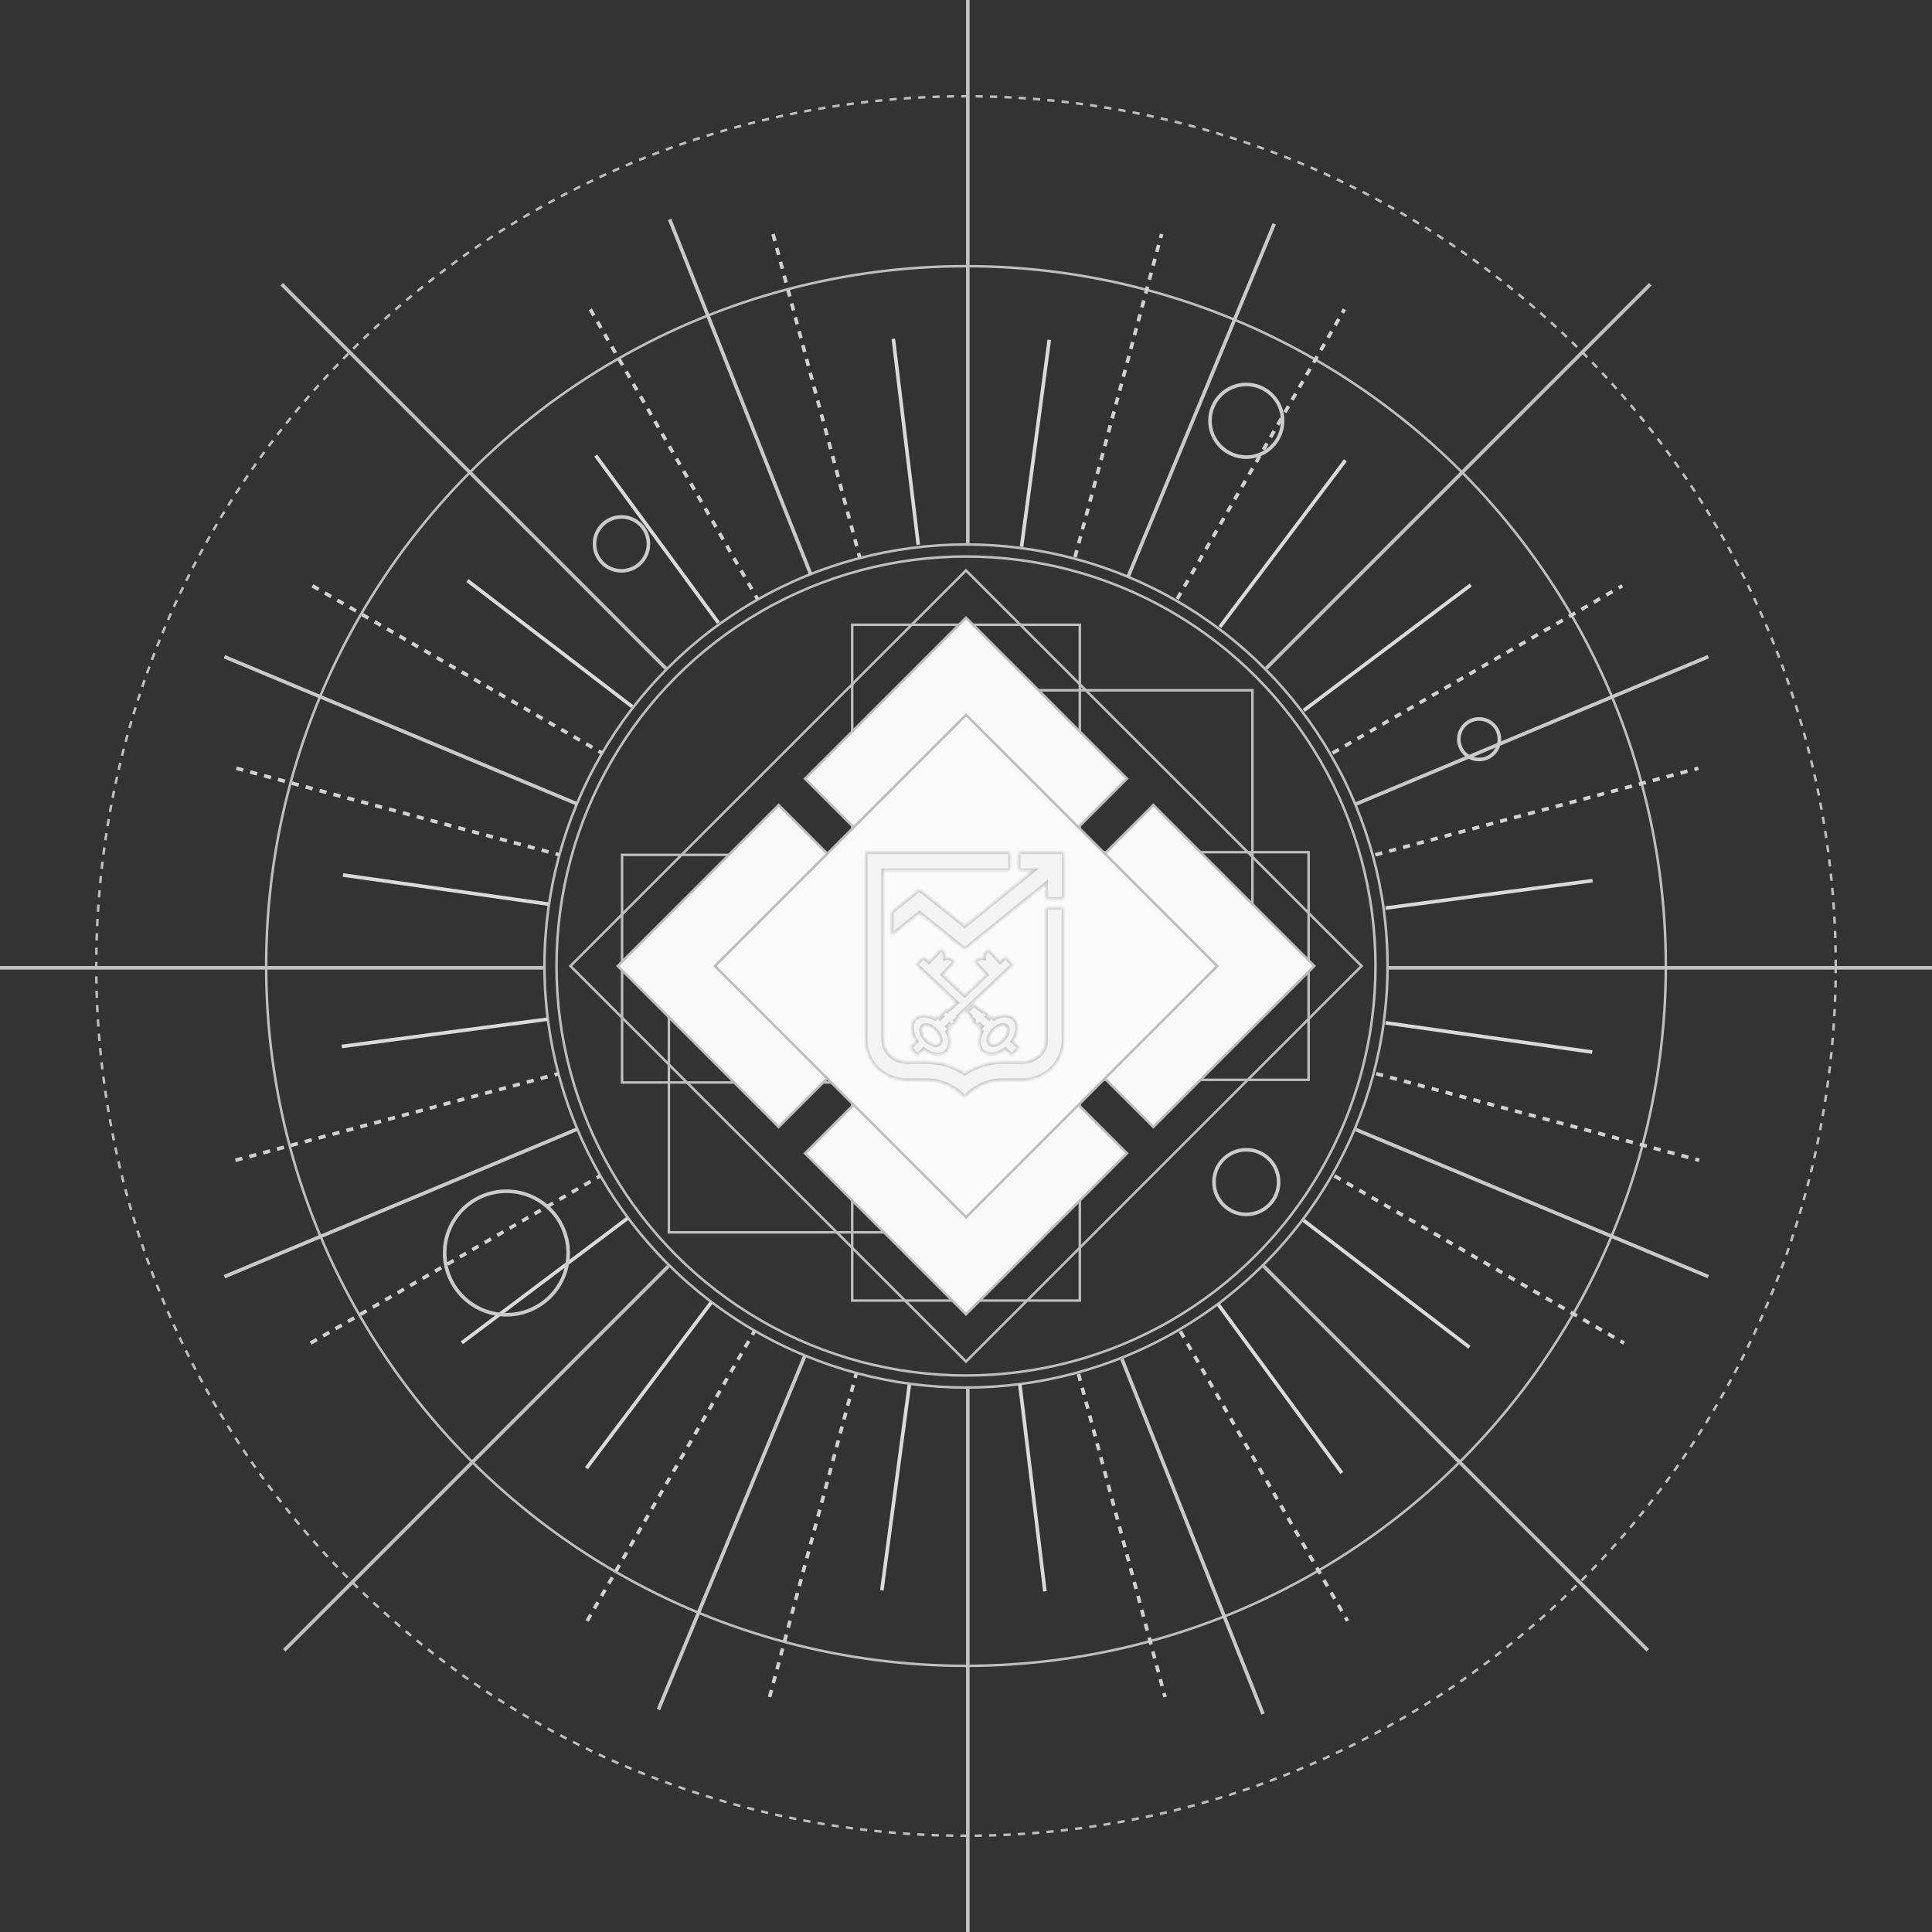 <svg width="538" height="538" viewBox="0 0 538 538" fill="none" xmlns="http://www.w3.org/2000/svg">
<rect x="0" y="0" width="538" height="538" fill="#333333" stroke="none"/>
<circle cx="269" cy="269" r="114.031" stroke="#BEBEBE" stroke-width="0.7"/>
<circle cx="269" cy="269" r="117.384" stroke="#BEBEBE" stroke-width="0.7"/>
<circle cx="269" cy="269" r="194.88" stroke="#BEBEBE" stroke-width="0.7"/>
<circle cx="269" cy="269" r="242.197" stroke="#BEBEBE" stroke-width="0.7" stroke-dasharray="2 2"/>
<rect x="300.692" y="173.97" width="63.383" height="63.383" transform="rotate(90 300.692 173.97)" stroke="#BEBEBE" stroke-width="0.7"/>
<rect x="236.608" y="238.053" width="63.383" height="63.383" transform="rotate(90 236.608 238.053)" stroke="#BEBEBE" stroke-width="0.7"/>
<rect x="364.402" y="237.308" width="63.383" height="63.383" transform="rotate(90 364.402 237.308)" stroke="#BEBEBE" stroke-width="0.7"/>
<rect x="348.754" y="192.227" width="63.383" height="63.383" transform="rotate(90 348.754 192.227)" stroke="#BEBEBE" stroke-width="0.7"/>
<rect x="300.692" y="298.784" width="63.383" height="63.383" transform="rotate(90 300.692 298.784)" stroke="#BEBEBE" stroke-width="0.7"/>
<rect x="249.649" y="279.782" width="63.383" height="63.383" transform="rotate(90 249.649 279.782)" stroke="#BEBEBE" stroke-width="0.7"/>
<rect x="269" y="158.846" width="155.782" height="155.782" transform="rotate(45 269 158.846)" stroke="#BEBEBE" stroke-width="0.7"/>
<rect x="269" y="172.018" width="63.383" height="63.383" transform="rotate(45 269 172.018)" fill="#F8F8F8" stroke="#BEBEBE" stroke-width="0.7"/>
<rect x="321.163" y="224.181" width="63.383" height="63.383" transform="rotate(45 321.163 224.181)" fill="#F8F8F8" stroke="#BEBEBE" stroke-width="0.7"/>
<rect x="216.837" y="224.181" width="63.383" height="63.383" transform="rotate(45 216.837 224.181)" fill="#F8F8F8" stroke="#BEBEBE" stroke-width="0.7"/>
<rect x="269" y="276.345" width="63.383" height="63.383" transform="rotate(45 269 276.345)" fill="#F8F8F8" stroke="#BEBEBE" stroke-width="0.7"/>
<path d="M269.025 199.078L338.971 269.025L269.025 338.971L199.078 269.025L269.025 199.078Z" fill="#FAFAFA" stroke="#BEBEBE" stroke-width="0.7"/>
<line x1="459.565" y1="79.142" x2="352.604" y2="186.103" stroke="#C0C0C0"/>
<line x1="186.103" y1="352.604" x2="79.142" y2="459.565" stroke="#C0C0C0"/>
<line x1="458.858" y1="459.565" x2="351.897" y2="352.604" stroke="#C0C0C0"/>
<line x1="185.396" y1="186.103" x2="78.435" y2="79.142" stroke="#C0C0C0"/>
<line x1="538" y1="269.5" x2="386.734" y2="269.5" stroke="#C0C0C0"/>
<line x1="151.266" y1="269.5" x2="6.09914e-05" y2="269.5" stroke="#C0C0C0"/>
<line x1="269.5" y1="2.18557e-08" x2="269.5" y2="151.266" stroke="#C0C0C0"/>
<line x1="269.5" y1="386.734" x2="269.5" y2="538" stroke="#C0C0C0"/>
<line x1="299.361" y1="155.148" x2="323.469" y2="65.178" stroke="#D1D1D1" stroke-dasharray="2 2"/>
<line x1="214.31" y1="472.563" x2="238.418" y2="382.593" stroke="#D1D1D1" stroke-dasharray="2 2"/>
<line x1="327.807" y1="166.789" x2="374.379" y2="86.124" stroke="#D1D1D1" stroke-dasharray="2 2"/>
<line x1="163.501" y1="451.376" x2="210.073" y2="370.711" stroke="#D1D1D1" stroke-dasharray="2 2"/>
<line x1="371.083" y1="209.7" x2="451.748" y2="163.128" stroke="#D1D1D1" stroke-dasharray="2 2"/>
<line x1="86.497" y1="374.006" x2="167.162" y2="327.434" stroke="#D1D1D1" stroke-dasharray="2 2"/>
<line x1="382.966" y1="238.045" x2="472.936" y2="213.938" stroke="#D1D1D1" stroke-dasharray="2 2"/>
<line x1="65.551" y1="323.096" x2="155.521" y2="298.989" stroke="#D1D1D1" stroke-dasharray="2 2"/>
<line x1="383.224" y1="298.989" x2="473.195" y2="323.096" stroke="#D1D1D1" stroke-dasharray="2 2"/>
<line x1="65.809" y1="213.938" x2="155.78" y2="238.045" stroke="#D1D1D1" stroke-dasharray="2 2"/>
<line x1="371.583" y1="327.434" x2="452.248" y2="374.006" stroke="#D1D1D1" stroke-dasharray="2 2"/>
<line x1="86.997" y1="163.128" x2="167.662" y2="209.7" stroke="#D1D1D1" stroke-dasharray="2 2"/>
<line x1="328.673" y1="370.711" x2="375.245" y2="451.376" stroke="#D1D1D1" stroke-dasharray="2 2"/>
<line x1="164.367" y1="86.124" x2="210.939" y2="166.789" stroke="#D1D1D1" stroke-dasharray="2 2"/>
<line x1="300.327" y1="382.593" x2="324.435" y2="472.563" stroke="#D1D1D1" stroke-dasharray="2 2"/>
<line x1="215.276" y1="65.178" x2="239.384" y2="155.148" stroke="#D1D1D1" stroke-dasharray="2 2"/>
<line x1="339.684" y1="174.611" x2="374.647" y2="128.182" stroke="#DADADA"/>
<line x1="163.3" y1="408.844" x2="198.039" y2="362.712" stroke="#DADADA"/>
<line x1="284.475" y1="152.239" x2="292.188" y2="94.631" stroke="#DADADA"/>
<line x1="245.566" y1="442.863" x2="253.23" y2="385.625" stroke="#DADADA"/>
<line x1="385.835" y1="252.867" x2="443.452" y2="245.228" stroke="#DADADA"/>
<line x1="95.161" y1="291.409" x2="152.41" y2="283.818" stroke="#DADADA"/>
<line x1="363.063" y1="197.822" x2="409.537" y2="162.918" stroke="#DADADA"/>
<line x1="128.607" y1="373.91" x2="174.783" y2="339.229" stroke="#DADADA"/>
<line x1="363.03" y1="339.849" x2="409.188" y2="375.17" stroke="#DADADA"/>
<line x1="130.165" y1="161.663" x2="176.027" y2="196.757" stroke="#DADADA"/>
<line x1="385.827" y1="284.815" x2="443.374" y2="292.972" stroke="#DADADA"/>
<line x1="95.512" y1="243.665" x2="152.689" y2="251.769" stroke="#DADADA"/>
<line x1="283.988" y1="385.45" x2="290.969" y2="443.152" stroke="#DADADA"/>
<line x1="248.769" y1="94.356" x2="255.705" y2="151.687" stroke="#DADADA"/>
<line x1="339.29" y1="363.309" x2="373.661" y2="410.179" stroke="#DADADA"/>
<line x1="165.891" y1="126.857" x2="200.042" y2="173.427" stroke="#DADADA"/>
<path d="M225.759 159.918L186.467 61.07" stroke="#C9C9C9"/>
<path d="M351.719 477.302L312.427 378.455" stroke="#C9C9C9"/>
<path d="M160.645 223.837L62.477 182.878" stroke="#C9C9C9"/>
<path d="M475.709 355.494L377.541 314.535" stroke="#C9C9C9"/>
<path d="M160.616 314.466L62.487 355.519" stroke="#C9C9C9"/>
<path d="M475.7 182.854L377.57 223.906" stroke="#C9C9C9"/>
<path d="M224.044 377.759L183.357 476.041" stroke="#C9C9C9"/>
<path d="M354.829 62.332L314.142 160.613" stroke="#C9C9C9"/>
<circle cx="173.062" cy="151.452" r="7.51" stroke="#CBCBCB"/>
<circle cx="141.02" cy="348.918" r="17.197" stroke="#CBCBCB"/>
<circle cx="347.055" cy="329.171" r="9.001" stroke="#CBCBCB"/>
<circle cx="411.883" cy="205.848" r="5.648" stroke="#CBCBCB"/>
<circle cx="347.055" cy="117.175" r="10.118" stroke="#CBCBCB"/>
<mask id="path-70-inside-1_52_519" fill="white">
<path d="M291.31 289.643L291.312 289.653C291.312 293.033 288.368 295.759 284.723 295.759H279.337C275.607 295.759 271.962 296.828 268.814 298.881L268.648 299.009L268.483 298.881C265.332 296.834 261.683 295.751 257.96 295.759H252.574C248.929 295.759 245.945 293.021 245.945 289.643V242.335H281.243V237.331H241.057V289.643C241.057 295.802 246.195 300.765 252.533 300.765H257.918C264.795 300.765 268.606 305.512 268.606 305.512C268.606 305.512 272.418 300.765 279.295 300.765H284.68C291.02 300.765 296.156 295.761 296.156 289.643V252.773H291.31V289.643Z"/>
<path d="M283.647 237.331V242.335H287.914L268.648 257.905L256.054 247.768L248.348 253.97V260.344L256.054 254.141L268.648 264.278L291.352 245.929V250.291H296.198V237.331H283.647Z"/>
<path d="M279.376 289.554C278.097 290.905 276.364 291.431 275.587 290.701C275.236 290.37 275.119 289.809 275.259 289.123C275.413 288.359 275.861 287.557 276.516 286.863C277.403 285.926 278.508 285.386 279.362 285.386C279.739 285.386 280.066 285.492 280.304 285.715C281.078 286.444 280.653 288.202 279.376 289.554ZM282.24 283.661C281.385 282.856 280.124 282.601 278.698 282.941C278.057 283.094 277.416 283.368 276.798 283.73L276.078 283.052L276.074 283.056V283.055L275.455 283.71L274.77 283.066L275.202 282.608L273.781 281.27L273.458 281.612L272.398 280.614L272.288 280.731L271.261 279.765L269.15 281.752L269.151 281.753L269.151 281.753L270.299 282.833L270.104 283.04L271.164 284.037L270.846 284.373L270.846 284.374L270.826 284.395L272.246 285.732L272.267 285.71L272.268 285.71L272.781 285.168L273.466 285.813L272.718 286.604L272.718 286.604L272.715 286.607L273.421 287.272C273.079 287.925 272.835 288.599 272.717 289.265C272.459 290.708 272.789 291.946 273.644 292.749C274.252 293.322 275.064 293.616 275.996 293.616C276.375 293.616 276.774 293.567 277.186 293.469C278.126 293.246 279.064 292.766 279.928 292.107L281.755 293.826L283.744 291.723L283.743 291.722L281.927 290.014C282.557 289.099 282.995 288.115 283.167 287.146C283.424 285.702 283.095 284.465 282.24 283.661Z"/>
<path d="M257.803 289.569C257.148 288.876 256.701 288.073 256.547 287.31C256.407 286.623 256.524 286.062 256.875 285.731C257.113 285.508 257.441 285.402 257.818 285.402C258.672 285.402 259.777 285.942 260.664 286.879C261.941 288.23 262.366 289.988 261.591 290.717C260.819 291.447 259.082 290.921 257.803 289.569ZM255.448 293.826L257.249 292.132C258.526 293.098 259.938 293.619 261.186 293.619C262.098 293.619 262.921 293.344 263.535 292.765C264.819 291.557 264.836 289.368 263.761 287.292L264.488 286.607L264.485 286.604L264.485 286.604L263.737 285.813L264.422 285.168L264.956 285.732L266.377 284.395L266.357 284.374L266.357 284.373L266.039 284.037L267.099 283.04L266.904 282.833L281.986 268.646L279.996 266.544L279.996 266.545L279.995 266.545L278.497 267.954L275.142 264.364L274.814 264.67C274.696 264.779 274.605 264.905 274.513 265.029C274.111 265.573 273.941 266.24 274.035 266.886C273.887 266.853 273.734 266.834 273.579 266.829C273.229 266.811 272.898 266.866 272.593 266.983C272.288 267.1 272.008 267.279 271.76 267.509L271.431 267.815L274.806 271.426L268.625 277.241L262.4 271.423L265.772 267.815L265.771 267.815L265.772 267.815L265.442 267.509C265.292 267.369 265.126 267.256 264.953 267.156C264.931 267.144 264.908 267.134 264.885 267.122C264.726 267.037 264.56 266.972 264.386 266.924C264.371 266.92 264.356 266.916 264.341 266.912C264.174 266.87 264.003 266.846 263.825 266.84C263.794 266.839 263.764 266.835 263.733 266.835C263.696 266.835 263.661 266.827 263.624 266.829C263.469 266.834 263.316 266.853 263.168 266.886C263.283 266.092 263.021 265.257 262.39 264.671L262.061 264.364L262.061 264.365L262.06 264.364L258.697 267.962L257.192 266.556L257.162 266.586L257.13 266.556L255.233 268.573L255.254 268.593L255.226 268.622L260.176 273.249L266.505 279.235L264.915 280.731L264.805 280.614L263.746 281.612L263.423 281.27L262.001 282.608L262.433 283.066L261.748 283.71L261.129 283.055V283.056L261.125 283.052L260.388 283.746C258.384 282.578 256.214 282.476 254.939 283.676C253.469 285.059 253.664 287.725 255.25 290.037L253.459 291.722L253.46 291.723L253.459 291.723L255.448 293.826Z"/>
</mask>
<path d="M291.31 289.643L291.312 289.653C291.312 293.033 288.368 295.759 284.723 295.759H279.337C275.607 295.759 271.962 296.828 268.814 298.881L268.648 299.009L268.483 298.881C265.332 296.834 261.683 295.751 257.96 295.759H252.574C248.929 295.759 245.945 293.021 245.945 289.643V242.335H281.243V237.331H241.057V289.643C241.057 295.802 246.195 300.765 252.533 300.765H257.918C264.795 300.765 268.606 305.512 268.606 305.512C268.606 305.512 272.418 300.765 279.295 300.765H284.68C291.02 300.765 296.156 295.761 296.156 289.643V252.773H291.31V289.643Z" fill="#F3F3F3"/>
<path d="M283.647 237.331V242.335H287.914L268.648 257.905L256.054 247.768L248.348 253.97V260.344L256.054 254.141L268.648 264.278L291.352 245.929V250.291H296.198V237.331H283.647Z" fill="#F3F3F3"/>
<path d="M279.376 289.554C278.097 290.905 276.364 291.431 275.587 290.701C275.236 290.37 275.119 289.809 275.259 289.123C275.413 288.359 275.861 287.557 276.516 286.863C277.403 285.926 278.508 285.386 279.362 285.386C279.739 285.386 280.066 285.492 280.304 285.715C281.078 286.444 280.653 288.202 279.376 289.554ZM282.24 283.661C281.385 282.856 280.124 282.601 278.698 282.941C278.057 283.094 277.416 283.368 276.798 283.73L276.078 283.052L276.074 283.056V283.055L275.455 283.71L274.77 283.066L275.202 282.608L273.781 281.27L273.458 281.612L272.398 280.614L272.288 280.731L271.261 279.765L269.15 281.752L269.151 281.753L269.151 281.753L270.299 282.833L270.104 283.04L271.164 284.037L270.846 284.373L270.846 284.374L270.826 284.395L272.246 285.732L272.267 285.71L272.268 285.71L272.781 285.168L273.466 285.813L272.718 286.604L272.718 286.604L272.715 286.607L273.421 287.272C273.079 287.925 272.835 288.599 272.717 289.265C272.459 290.708 272.789 291.946 273.644 292.749C274.252 293.322 275.064 293.616 275.996 293.616C276.375 293.616 276.774 293.567 277.186 293.469C278.126 293.246 279.064 292.766 279.928 292.107L281.755 293.826L283.744 291.723L283.743 291.722L281.927 290.014C282.557 289.099 282.995 288.115 283.167 287.146C283.424 285.702 283.095 284.465 282.24 283.661Z" fill="#F3F3F3"/>
<path d="M257.803 289.569C257.148 288.876 256.701 288.073 256.547 287.31C256.407 286.623 256.524 286.062 256.875 285.731C257.113 285.508 257.441 285.402 257.818 285.402C258.672 285.402 259.777 285.942 260.664 286.879C261.941 288.23 262.366 289.988 261.591 290.717C260.819 291.447 259.082 290.921 257.803 289.569ZM255.448 293.826L257.249 292.132C258.526 293.098 259.938 293.619 261.186 293.619C262.098 293.619 262.921 293.344 263.535 292.765C264.819 291.557 264.836 289.368 263.761 287.292L264.488 286.607L264.485 286.604L264.485 286.604L263.737 285.813L264.422 285.168L264.956 285.732L266.377 284.395L266.357 284.374L266.357 284.373L266.039 284.037L267.099 283.04L266.904 282.833L281.986 268.646L279.996 266.544L279.996 266.545L279.995 266.545L278.497 267.954L275.142 264.364L274.814 264.67C274.696 264.779 274.605 264.905 274.513 265.029C274.111 265.573 273.941 266.24 274.035 266.886C273.887 266.853 273.734 266.834 273.579 266.829C273.229 266.811 272.898 266.866 272.593 266.983C272.288 267.1 272.008 267.279 271.76 267.509L271.431 267.815L274.806 271.426L268.625 277.241L262.4 271.423L265.772 267.815L265.771 267.815L265.772 267.815L265.442 267.509C265.292 267.369 265.126 267.256 264.953 267.156C264.931 267.144 264.908 267.134 264.885 267.122C264.726 267.037 264.56 266.972 264.386 266.924C264.371 266.92 264.356 266.916 264.341 266.912C264.174 266.87 264.003 266.846 263.825 266.84C263.794 266.839 263.764 266.835 263.733 266.835C263.696 266.835 263.661 266.827 263.624 266.829C263.469 266.834 263.316 266.853 263.168 266.886C263.283 266.092 263.021 265.257 262.39 264.671L262.061 264.364L262.061 264.365L262.06 264.364L258.697 267.962L257.192 266.556L257.162 266.586L257.13 266.556L255.233 268.573L255.254 268.593L255.226 268.622L260.176 273.249L266.505 279.235L264.915 280.731L264.805 280.614L263.746 281.612L263.423 281.27L262.001 282.608L262.433 283.066L261.748 283.71L261.129 283.055V283.056L261.125 283.052L260.388 283.746C258.384 282.578 256.214 282.476 254.939 283.676C253.469 285.059 253.664 287.725 255.25 290.037L253.459 291.722L253.46 291.723L253.459 291.723L255.448 293.826Z" fill="#F3F3F3"/>
<path d="M291.31 289.643L291.312 289.653C291.312 293.033 288.368 295.759 284.723 295.759H279.337C275.607 295.759 271.962 296.828 268.814 298.881L268.648 299.009L268.483 298.881C265.332 296.834 261.683 295.751 257.96 295.759H252.574C248.929 295.759 245.945 293.021 245.945 289.643V242.335H281.243V237.331H241.057V289.643C241.057 295.802 246.195 300.765 252.533 300.765H257.918C264.795 300.765 268.606 305.512 268.606 305.512C268.606 305.512 272.418 300.765 279.295 300.765H284.68C291.02 300.765 296.156 295.761 296.156 289.643V252.773H291.31V289.643Z" stroke="#C5C5C5" mask="url(#path-70-inside-1_52_519)"/>
<path d="M283.647 237.331V242.335H287.914L268.648 257.905L256.054 247.768L248.348 253.97V260.344L256.054 254.141L268.648 264.278L291.352 245.929V250.291H296.198V237.331H283.647Z" stroke="#C5C5C5" mask="url(#path-70-inside-1_52_519)"/>
<path d="M279.376 289.554C278.097 290.905 276.364 291.431 275.587 290.701C275.236 290.37 275.119 289.809 275.259 289.123C275.413 288.359 275.861 287.557 276.516 286.863C277.403 285.926 278.508 285.386 279.362 285.386C279.739 285.386 280.066 285.492 280.304 285.715C281.078 286.444 280.653 288.202 279.376 289.554ZM282.24 283.661C281.385 282.856 280.124 282.601 278.698 282.941C278.057 283.094 277.416 283.368 276.798 283.73L276.078 283.052L276.074 283.056V283.055L275.455 283.71L274.77 283.066L275.202 282.608L273.781 281.27L273.458 281.612L272.398 280.614L272.288 280.731L271.261 279.765L269.15 281.752L269.151 281.753L269.151 281.753L270.299 282.833L270.104 283.04L271.164 284.037L270.846 284.373L270.846 284.374L270.826 284.395L272.246 285.732L272.267 285.71L272.268 285.71L272.781 285.168L273.466 285.813L272.718 286.604L272.718 286.604L272.715 286.607L273.421 287.272C273.079 287.925 272.835 288.599 272.717 289.265C272.459 290.708 272.789 291.946 273.644 292.749C274.252 293.322 275.064 293.616 275.996 293.616C276.375 293.616 276.774 293.567 277.186 293.469C278.126 293.246 279.064 292.766 279.928 292.107L281.755 293.826L283.744 291.723L283.743 291.722L281.927 290.014C282.557 289.099 282.995 288.115 283.167 287.146C283.424 285.702 283.095 284.465 282.24 283.661Z" stroke="#C5C5C5" mask="url(#path-70-inside-1_52_519)"/>
<path d="M257.803 289.569C257.148 288.876 256.701 288.073 256.547 287.31C256.407 286.623 256.524 286.062 256.875 285.731C257.113 285.508 257.441 285.402 257.818 285.402C258.672 285.402 259.777 285.942 260.664 286.879C261.941 288.23 262.366 289.988 261.591 290.717C260.819 291.447 259.082 290.921 257.803 289.569ZM255.448 293.826L257.249 292.132C258.526 293.098 259.938 293.619 261.186 293.619C262.098 293.619 262.921 293.344 263.535 292.765C264.819 291.557 264.836 289.368 263.761 287.292L264.488 286.607L264.485 286.604L264.485 286.604L263.737 285.813L264.422 285.168L264.956 285.732L266.377 284.395L266.357 284.374L266.357 284.373L266.039 284.037L267.099 283.04L266.904 282.833L281.986 268.646L279.996 266.544L279.996 266.545L279.995 266.545L278.497 267.954L275.142 264.364L274.814 264.67C274.696 264.779 274.605 264.905 274.513 265.029C274.111 265.573 273.941 266.24 274.035 266.886C273.887 266.853 273.734 266.834 273.579 266.829C273.229 266.811 272.898 266.866 272.593 266.983C272.288 267.1 272.008 267.279 271.76 267.509L271.431 267.815L274.806 271.426L268.625 277.241L262.4 271.423L265.772 267.815L265.771 267.815L265.772 267.815L265.442 267.509C265.292 267.369 265.126 267.256 264.953 267.156C264.931 267.144 264.908 267.134 264.885 267.122C264.726 267.037 264.56 266.972 264.386 266.924C264.371 266.92 264.356 266.916 264.341 266.912C264.174 266.87 264.003 266.846 263.825 266.84C263.794 266.839 263.764 266.835 263.733 266.835C263.696 266.835 263.661 266.827 263.624 266.829C263.469 266.834 263.316 266.853 263.168 266.886C263.283 266.092 263.021 265.257 262.39 264.671L262.061 264.364L262.061 264.365L262.06 264.364L258.697 267.962L257.192 266.556L257.162 266.586L257.13 266.556L255.233 268.573L255.254 268.593L255.226 268.622L260.176 273.249L266.505 279.235L264.915 280.731L264.805 280.614L263.746 281.612L263.423 281.27L262.001 282.608L262.433 283.066L261.748 283.71L261.129 283.055V283.056L261.125 283.052L260.388 283.746C258.384 282.578 256.214 282.476 254.939 283.676C253.469 285.059 253.664 287.725 255.25 290.037L253.459 291.722L253.46 291.723L253.459 291.723L255.448 293.826Z" stroke="#C5C5C5" mask="url(#path-70-inside-1_52_519)"/>
</svg>

